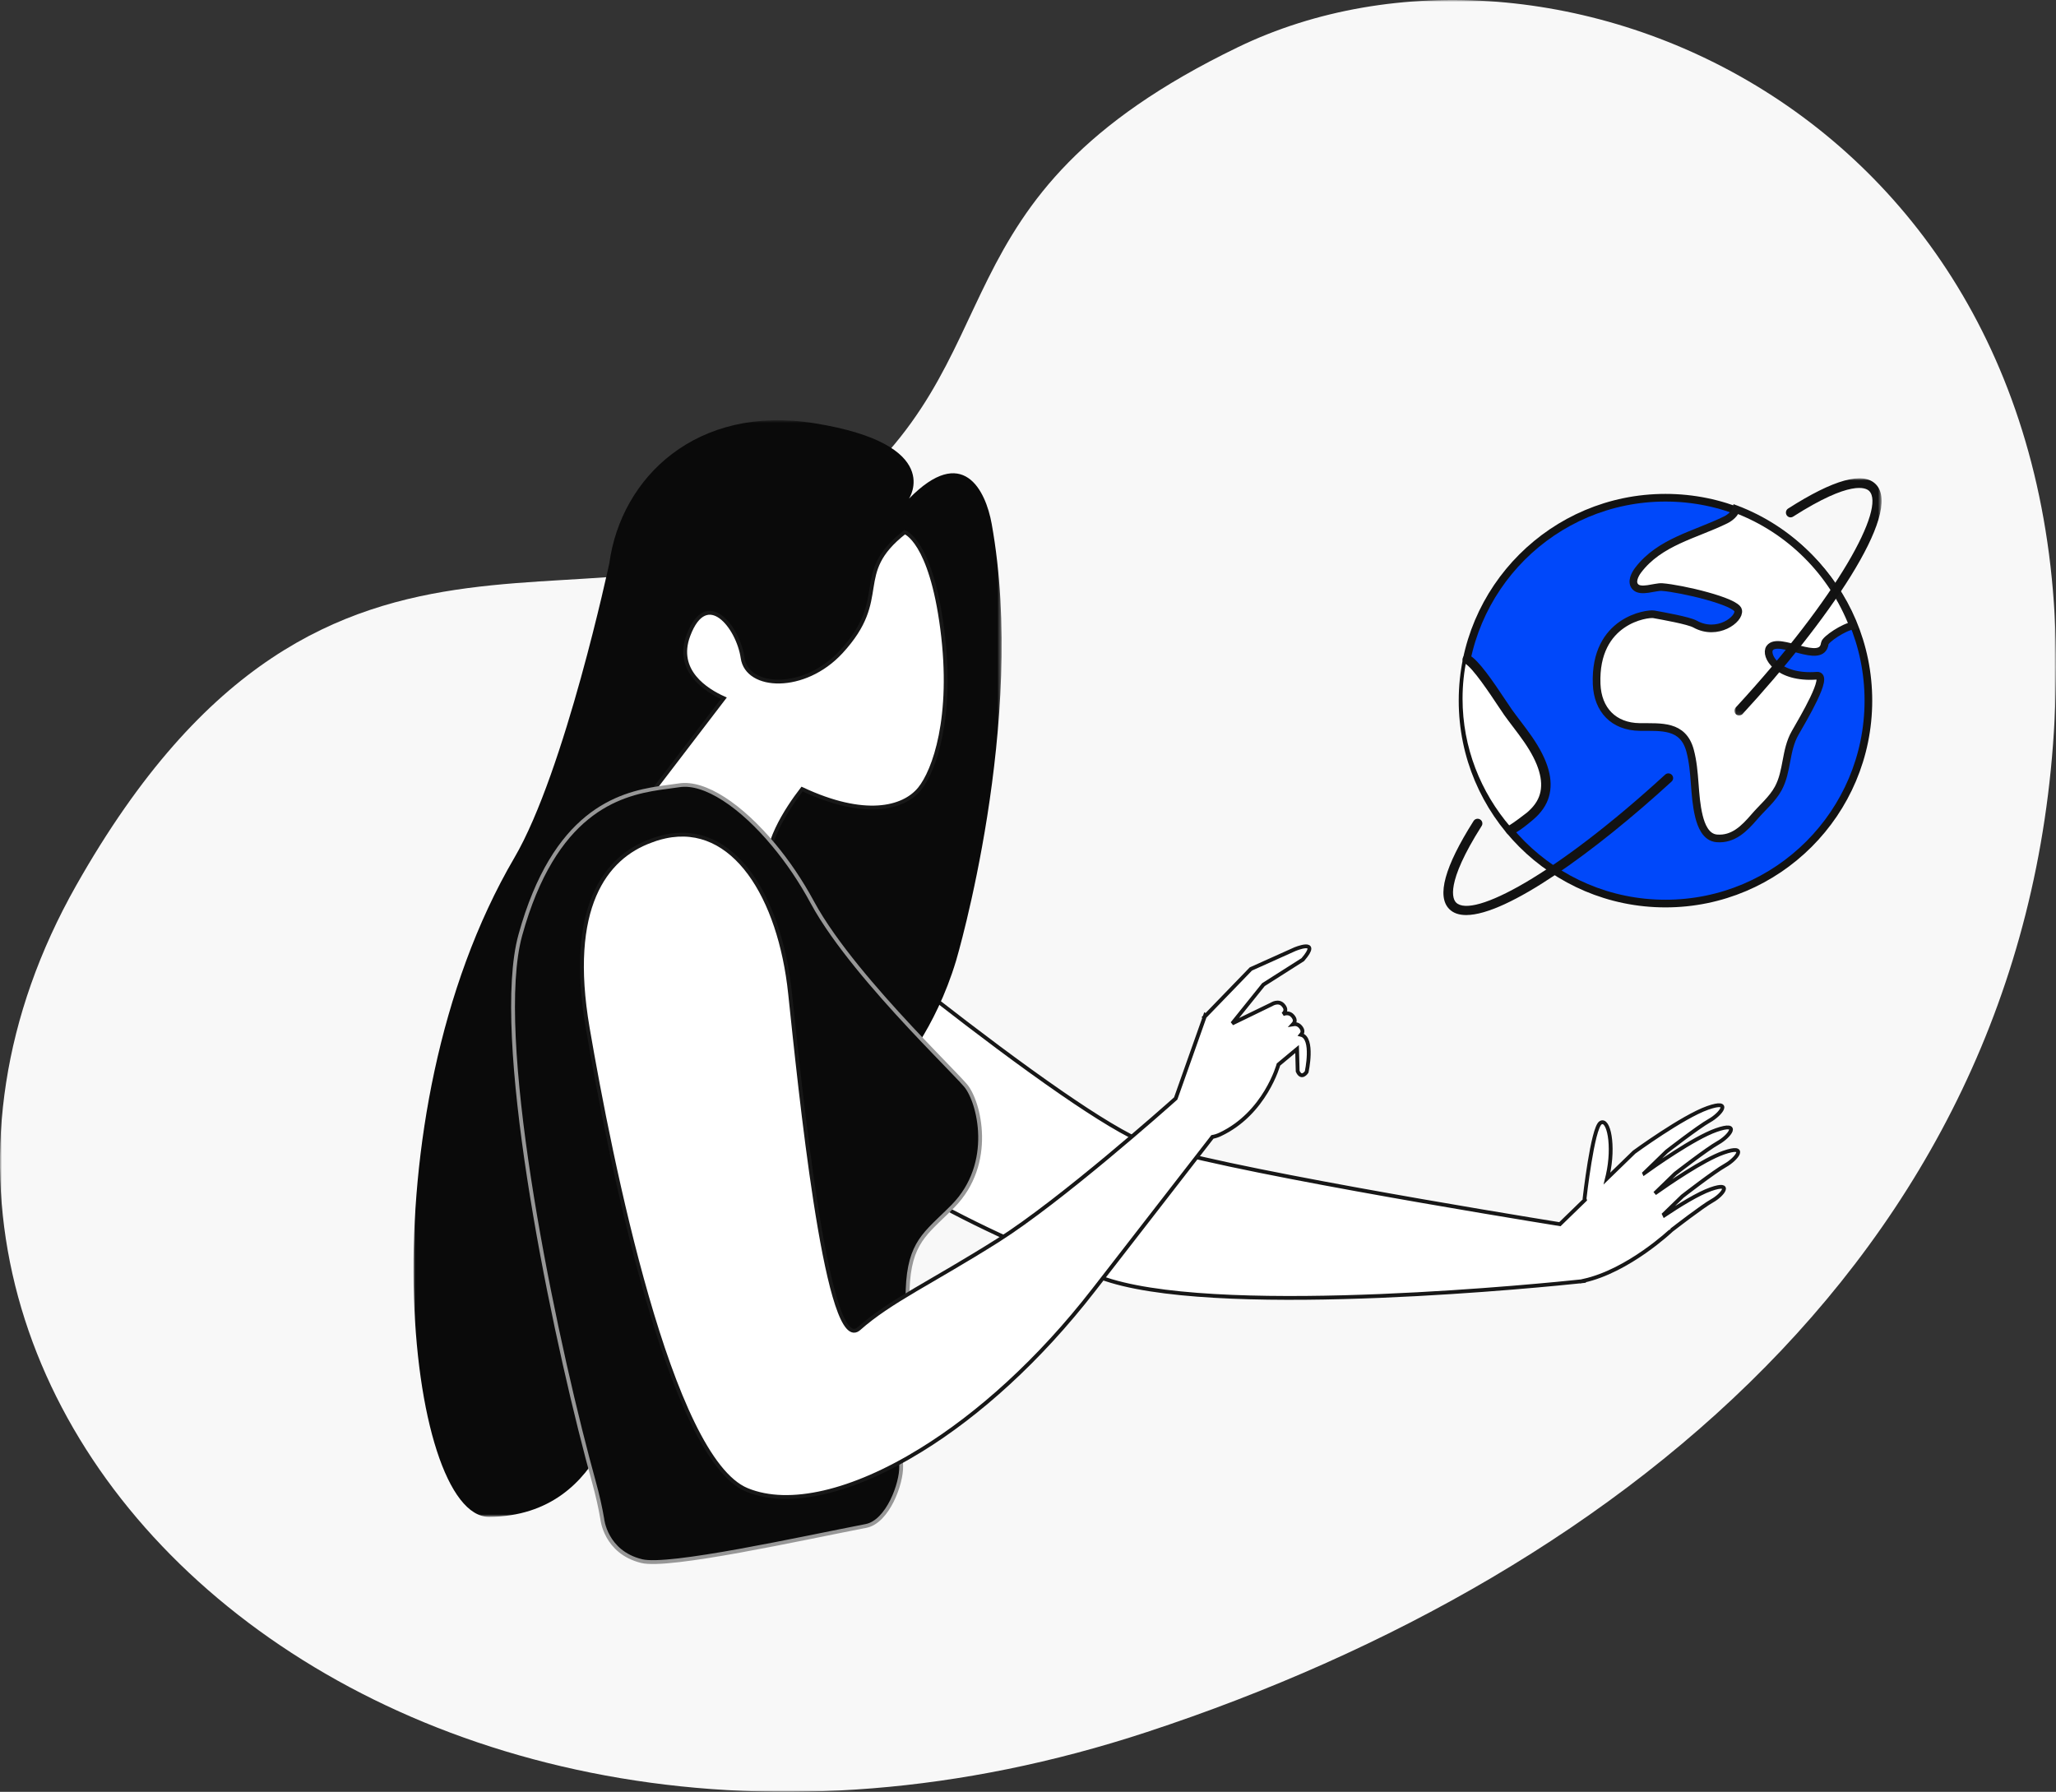 <svg xmlns="http://www.w3.org/2000/svg" xmlns:xlink="http://www.w3.org/1999/xlink" width="537" height="468" viewBox="0 0 537 468">
  <rect x="0" y="0" width="537" height="468" fill="#333333" stroke="none"/>
  <defs>
    <polygon id="main-service2-a" points="0 0 537 0 537 468 0 468"/>
    <polygon id="main-service2-c" points="0 .757 153.616 .757 153.616 287.192 0 287.192"/>
    <polygon id="main-service2-e" points=".01 .927 38.448 .927 38.448 62.894 .01 62.894"/>
  </defs>
  <g fill="none" fill-rule="evenodd">
    <mask id="main-service2-b" fill="#fff">
      <use xlink:href="#main-service2-a"/>
    </mask>
    <path fill="#F8F8F8" d="M19.892,231.281 C-57.546,368.231 102.752,517.146 299.583,452.378 C425.275,411.019 536.554,320.628 537.001,174.297 C537.444,27.967 404.638,-27.022 323.286,12.347 C241.058,52.142 267.424,93.407 216.017,132.795 C160.218,175.547 86.942,112.702 19.892,231.281 Z" mask="url(#main-service2-b)"/>
    <g transform="translate(108 109)">
      <path fill="#FFF" d="M342.151,192.066 C336.872,193.916 327.595,200.311 324.219,202.704 L329.542,197.54 C329.542,197.54 337.792,191.127 340.723,189.494 C343.656,187.859 346.802,183.872 340.265,186.165 C334.396,188.222 323.607,195.88 321.457,197.428 L321.452,197.417 L327.302,191.742 C327.302,191.742 335.552,185.329 338.483,183.694 C341.416,182.06 344.562,178.073 338.025,180.367 C331.488,182.658 318.81,191.923 318.81,191.923 L311.719,198.807 C311.792,198.513 311.865,198.222 311.934,197.916 C313.669,190.221 312.16,182.957 310.053,184.264 C307.944,185.573 305.867,204.05 305.867,204.05 C305.898,204.179 305.933,204.275 305.965,204.394 L299.426,210.743 C285.324,208.464 207.647,195.759 191.589,189.678 C186.446,187.731 178.324,182.7 169.402,176.558 C147.657,161.586 121.123,139.968 121.123,139.968 C99.567,122.311 63.363,140.54 88.613,168.581 C113.862,196.62 148.811,212.79 179.031,224.498 C180.033,224.886 181.118,225.246 182.261,225.586 C213.951,235.034 297.101,226.505 304.989,225.667 L304.993,225.674 C305.01,225.67 305.027,225.664 305.044,225.662 C305.404,225.624 305.596,225.602 305.596,225.602 L305.577,225.533 C317.398,222.948 328.595,212.28 328.596,212.28 L329.194,211.828 C329.194,211.828 336.609,206.068 339.243,204.598 C341.878,203.13 344.705,199.547 338.831,201.608 C335.539,202.761 330.515,205.882 326.734,208.405 L326.6,208.126 L331.428,203.441 C331.428,203.441 339.679,197.028 342.61,195.394 C345.542,193.761 348.688,189.774 342.151,192.066"/>
      <path stroke="#171717" d="M342.151,192.066 C336.872,193.916 327.595,200.311 324.219,202.704 L329.542,197.54 C329.542,197.54 337.792,191.127 340.723,189.494 C343.656,187.859 346.802,183.872 340.265,186.165 C334.396,188.222 323.607,195.88 321.457,197.428 L321.452,197.417 L327.302,191.742 C327.302,191.742 335.552,185.329 338.483,183.694 C341.416,182.06 344.562,178.073 338.025,180.367 C331.488,182.658 318.81,191.923 318.81,191.923 L311.719,198.807 C311.792,198.513 311.865,198.222 311.934,197.916 C313.669,190.221 312.16,182.957 310.053,184.264 C307.944,185.573 305.867,204.05 305.867,204.05 C305.898,204.179 305.933,204.275 305.965,204.394 L299.426,210.743 C285.324,208.464 207.647,195.759 191.589,189.678 C186.446,187.731 178.324,182.7 169.402,176.558 C147.657,161.586 121.123,139.968 121.123,139.968 C99.567,122.311 63.363,140.54 88.613,168.581 C113.862,196.62 148.811,212.79 179.031,224.498 C180.033,224.886 181.118,225.246 182.261,225.586 C213.951,235.034 297.101,226.505 304.989,225.667 L304.993,225.674 C305.01,225.67 305.027,225.664 305.044,225.662 C305.404,225.624 305.596,225.602 305.596,225.602 L305.577,225.533 C317.398,222.948 328.595,212.28 328.596,212.28 L329.194,211.828 C329.194,211.828 336.609,206.068 339.243,204.598 C341.878,203.13 344.705,199.547 338.831,201.608 C335.539,202.761 330.515,205.882 326.734,208.405 L326.6,208.126 L331.428,203.441 C331.428,203.441 339.679,197.028 342.61,195.394 C345.542,193.761 348.688,189.774 342.151,192.066 Z"/>
      <mask id="main-service2-d" fill="#fff">
        <use xlink:href="#main-service2-c"/>
      </mask>
      <path fill="#0A0A0A" d="M151.015,27.821 C149.427,19.004 143.469,6.885 129.409,21.255 C129.409,21.255 138.909,7.061 104.763,1.551 C74.011,-3.41 54.241,15.595 51.15,38.096 C51.15,38.096 39.575,92.422 26.35,115.028 C-13.45,183.064 -1.823,287.356 19.779,287.192 C51.665,286.948 54.728,251.028 54.728,251.028 L126.755,170.564 C126.755,170.564 136.212,160.196 141.728,141.885 C141.728,141.885 160.303,79.37 151.015,27.821" mask="url(#main-service2-d)"/>
      <path fill="#FFF" d="M138.094,55.261 C135.087,32.135 128.301,30 128.301,30 C114.223,41.02 124.885,47.002 111.663,61.295 C102.066,71.669 87.14,70.991 85.967,62.856 C84.794,54.721 76.55,44.328 71.811,56.932 C68.306,66.26 76.534,71.354 81.054,73.374 L57,104.831 C57,104.831 95.796,130.125 92.902,119.311 C90.982,112.137 97.508,102.262 101.495,97.093 C117.748,104.732 127.956,102.223 132.197,97.014 C135.966,92.382 141.102,78.388 138.094,55.261"/>
      <path stroke="#171717" d="M138.094,55.261 C135.087,32.135 128.301,30 128.301,30 C114.223,41.02 124.885,47.002 111.663,61.295 C102.066,71.669 87.14,70.991 85.967,62.856 C84.794,54.721 76.55,44.328 71.811,56.932 C68.306,66.26 76.534,71.354 81.054,73.374 L57,104.831 C57,104.831 95.796,130.125 92.902,119.311 C90.982,112.137 97.508,102.262 101.495,97.093 C117.748,104.732 127.956,102.223 132.197,97.014 C135.966,92.382 141.102,78.388 138.094,55.261 Z"/>
      <path fill="#0A0A0A" stroke="#979797" d="M140.884,206.05 C140.33,206.616 139.79,207.144 139.263,207.655 C132.847,213.9 128.984,216.557 129.024,230.302 L129.024,230.37 C129.024,231.14 128.984,232.098 128.902,233.202 C128.538,238.571 127.376,247.581 126.66,256.187 C126.647,256.227 126.647,256.256 126.647,256.295 C126.647,256.295 127.092,264.442 127.376,273.938 C127.498,278.458 123.885,288.459 118.177,289.562 C101.052,292.876 66.697,300.5 59.578,298.74 C50.087,296.393 49.298,287.697 49.298,287.697 C48.798,284.743 48.082,281.532 47.11,278.013 C46.583,276.123 46.042,274.113 45.489,272.009 C35.276,233.202 20.768,161.107 27.901,135.234 C36.762,103.159 53.445,98.451 64.171,96.832 C66.129,96.537 67.885,96.346 69.358,96.117 C76.098,95.038 85.622,101.513 94.065,111.669 C97.739,116.067 101.197,121.166 104.142,126.628 C105.614,129.354 107.451,132.24 109.532,135.18 C117.272,146.133 128.322,157.922 135.994,165.894 C139.912,169.982 142.951,173.056 144.194,174.513 C147.706,178.642 151.921,194.828 140.884,206.05"/>
      <path fill="#FFF" d="M231.802,161.266 C232.336,160.638 232.342,160.006 231.654,159.195 C231.059,158.491 230.321,158.419 229.721,158.526 C230.322,157.873 230.352,157.222 229.637,156.378 C228.817,155.41 227.735,155.632 227.109,155.88 C227.867,155.172 227.955,154.482 227.179,153.567 C225.961,152.131 224.143,153.315 224.143,153.315 L213.84,158.318 L221.992,148.177 L232.27,141.645 C237.148,135.989 230.161,138.937 230.161,138.937 L218.703,144.089 L206.94,156.245 L206.793,156.147 L206.653,156.541 L206.575,156.625 L206.614,156.653 L199.079,177.91 C196.542,180.175 169.17,204.512 152.625,214.99 C135.246,225.956 124.554,230.737 116.29,238.073 C116.166,238.162 116.054,238.246 115.943,238.316 C115.884,238.353 115.824,238.392 115.762,238.413 C115.735,238.438 115.708,238.452 115.681,238.452 L115.654,238.466 C107.669,241.792 100.965,175.127 98.361,150.499 C95.704,125.224 83.591,105.634 65.772,109.485 C64.949,109.66 64.14,109.875 63.317,110.143 C62.858,110.293 62.413,110.466 61.968,110.629 C50.084,114.952 40.115,128.025 45.498,159.467 C51.446,194.193 66.999,271.885 87.111,280.154 C98.078,284.677 114.67,280.774 132.597,269.704 C147.543,260.494 163.406,246.302 177.677,227.895 C178.945,226.266 180.146,224.719 181.319,223.21 C201.067,197.735 206.773,190.383 208.419,188.269 C208.516,188.142 208.596,188.038 208.666,187.946 C209.296,187.838 209.955,187.64 210.65,187.315 C222.45,181.796 225.921,169.039 225.921,169.039 L230.781,164.993 L230.935,170.791 C231.957,173.037 233.275,170.986 233.275,170.986 C233.275,170.986 235.227,162.122 231.802,161.266"/>
      <path stroke="#171717" d="M231.802,161.266 C232.336,160.638 232.342,160.006 231.654,159.195 C231.059,158.491 230.321,158.419 229.721,158.526 C230.322,157.873 230.352,157.222 229.637,156.378 C228.817,155.41 227.735,155.632 227.109,155.88 C227.867,155.172 227.955,154.482 227.179,153.567 C225.961,152.131 224.143,153.315 224.143,153.315 L213.84,158.318 L221.992,148.177 L232.27,141.645 C237.148,135.989 230.161,138.937 230.161,138.937 L218.703,144.089 L206.94,156.245 L206.793,156.147 L206.653,156.541 L206.575,156.625 L206.614,156.653 L199.079,177.91 C196.542,180.175 169.17,204.512 152.625,214.99 C135.246,225.956 124.554,230.737 116.29,238.073 C116.166,238.162 116.054,238.246 115.943,238.316 C115.884,238.353 115.824,238.392 115.762,238.413 C115.735,238.438 115.708,238.452 115.681,238.452 L115.654,238.466 C107.669,241.792 100.965,175.127 98.361,150.499 C95.704,125.224 83.591,105.634 65.772,109.485 C64.949,109.66 64.14,109.875 63.317,110.143 C62.858,110.293 62.413,110.466 61.968,110.629 C50.084,114.952 40.115,128.025 45.498,159.467 C51.446,194.193 66.999,271.885 87.111,280.154 C98.078,284.677 114.67,280.774 132.597,269.704 C147.543,260.494 163.406,246.302 177.677,227.895 C178.945,226.266 180.146,224.719 181.319,223.21 C201.067,197.735 206.773,190.383 208.419,188.269 C208.516,188.142 208.596,188.038 208.666,187.946 C209.296,187.838 209.955,187.64 210.65,187.315 C222.45,181.796 225.921,169.039 225.921,169.039 L230.781,164.993 L230.935,170.791 C231.957,173.037 233.275,170.986 233.275,170.986 C233.275,170.986 235.227,162.122 231.802,161.266 Z"/>
      <path fill="#0048FA" d="M380,73.997 C380,103.27 356.271,127 326.999,127 C297.727,127 274,103.27 274,73.997 C274,44.729 297.727,21 326.999,21 C356.271,21 380,44.729 380,73.997"/>
      <path stroke="#121212" stroke-width="2" d="M380,73.997 C380,103.27 356.271,127 326.999,127 C297.727,127 274,103.27 274,73.997 C274,44.729 297.727,21 326.999,21 C356.271,21 380,44.729 380,73.997 Z"/>
      <path fill="#FFF" d="M354.234,60.26 C352.865,62.13 356.206,68.296 366.586,67.489 C369.868,67.23 362.935,78.808 360.853,82.465 C358.257,87.015 358.914,92.401 356.459,96.922 C354.921,99.772 352.296,101.905 350.212,104.351 C347.613,107.376 344.706,110.34 340.372,109.968 C337.488,109.709 336.318,106.512 335.75,104.237 C334.353,98.562 334.95,92.688 333.409,86.988 C331.553,80.277 325.881,80.942 320.261,80.881 C313.469,80.794 309.277,76.419 309.021,69.65 C308.39,52.918 322.342,51.158 323.94,51.45 C326.251,51.877 333.039,53.059 334.749,54.013 C340.543,57.208 346.447,52.771 345.991,50.44 C345.507,48.078 331.158,44.711 326.079,44.331 C324.251,44.223 320.515,45.801 319.119,44.249 C317.977,43.01 319.033,41.021 319.831,39.955 C325.45,32.498 334.809,30.68 342.71,26.795 C342.966,26.68 344.966,25.667 345.449,24 C359.427,29.3 370.581,40.418 376,54.414 C373.689,54.7 368.753,57.982 368.612,59.052 C367.871,64.897 356.603,57.006 354.234,60.26"/>
      <path stroke="#171717" stroke-width="2" d="M354.234,60.26 C352.865,62.13 356.206,68.296 366.586,67.489 C369.868,67.23 362.935,78.808 360.853,82.465 C358.257,87.015 358.914,92.401 356.459,96.922 C354.921,99.772 352.296,101.905 350.212,104.351 C347.613,107.376 344.706,110.34 340.372,109.968 C337.488,109.709 336.318,106.512 335.75,104.237 C334.353,98.562 334.95,92.688 333.409,86.988 C331.553,80.277 325.881,80.942 320.261,80.881 C313.469,80.794 309.277,76.419 309.021,69.65 C308.39,52.918 322.342,51.158 323.94,51.45 C326.251,51.877 333.039,53.059 334.749,54.013 C340.543,57.208 346.447,52.771 345.991,50.44 C345.507,48.078 331.158,44.711 326.079,44.331 C324.251,44.223 320.515,45.801 319.119,44.249 C317.977,43.01 319.033,41.021 319.831,39.955 C325.45,32.498 334.809,30.68 342.71,26.795 C342.966,26.68 344.966,25.667 345.449,24 C359.427,29.3 370.581,40.418 376,54.414 C373.689,54.7 368.753,57.982 368.612,59.052 C367.871,64.897 356.603,57.006 354.234,60.26 Z"/>
      <path fill="#FFF" d="M291.309,83.686 C294.134,87.67 297.105,93.156 295.591,98.157 C294.949,100.301 293.495,102.025 291.771,103.467 C291.365,103.806 287.023,107 286.558,107 L286.529,107 C278.721,97.928 274,86.227 274,73.482 C274,69.897 274.377,66.392 275.107,63 C278.047,64.584 284.313,74.442 285.946,76.653 C287.667,78.996 289.619,81.28 291.309,83.686"/>
      <path fill="#121212" d="M286.351,109 C285.907,109 285.706,108.763 285.527,108.555 C285.086,108.038 285.146,107.26 285.663,106.82 C285.837,106.672 286.039,106.58 286.248,106.544 C287.093,106.078 290.301,103.679 290.813,103.244 C292.575,101.749 293.677,100.185 294.179,98.468 C295.239,94.87 293.874,90.294 290.13,84.86 C289.191,83.491 288.179,82.161 287.17,80.829 C286.396,79.81 285.622,78.791 284.887,77.763 C284.551,77.299 284.012,76.487 283.343,75.478 C281.169,72.204 276.649,65.39 274.648,64.313 C274.049,63.991 273.825,63.247 274.148,62.648 C274.468,62.049 275.218,61.826 275.813,62.146 C278.162,63.407 281.834,68.754 285.391,74.119 C286.039,75.092 286.558,75.878 286.884,76.329 C287.61,77.341 288.369,78.341 289.129,79.342 C290.163,80.704 291.2,82.069 292.157,83.467 C296.401,89.623 297.836,94.757 296.54,99.161 C295.906,101.323 294.516,103.327 292.406,105.116 C288.743,108.226 287.153,109 286.351,109"/>
      <path fill="#121212" d="M274.95,130 C273.106,130 271.619,129.516 270.562,128.471 C267.175,125.133 269.303,117.378 276.884,105.422 C277.247,104.849 278.015,104.672 278.595,105.034 C279.178,105.392 279.354,106.15 278.991,106.724 C269.363,121.907 271.449,125.882 272.318,126.739 C276.601,130.976 298.197,119.629 326.911,93.328 C327.414,92.868 328.202,92.894 328.667,93.394 C329.136,93.888 329.106,94.665 328.603,95.125 C308.381,113.646 285.658,130 274.95,130"/>
      <g transform="translate(345 15)">
        <mask id="main-service2-f" fill="#fff">
          <use xlink:href="#main-service2-e"/>
        </mask>
        <path fill="#121212" d="M1.229,62.894 C0.929,62.894 0.629,62.782 0.395,62.556 C-0.096,62.083 -0.12,61.296 0.341,60.796 C27.368,31.469 39.491,8.612 35.225,4.256 C34.373,3.38 30.415,1.297 15.327,10.94 C14.755,11.305 14.005,11.131 13.645,10.546 C13.288,9.962 13.461,9.193 14.032,8.828 C25.921,1.23 33.631,-0.905 36.949,2.496 C44.196,9.892 23.972,38.787 2.119,62.503 C1.877,62.763 1.553,62.894 1.229,62.894" mask="url(#main-service2-f)"/>
      </g>
    </g>
  </g>
</svg>

